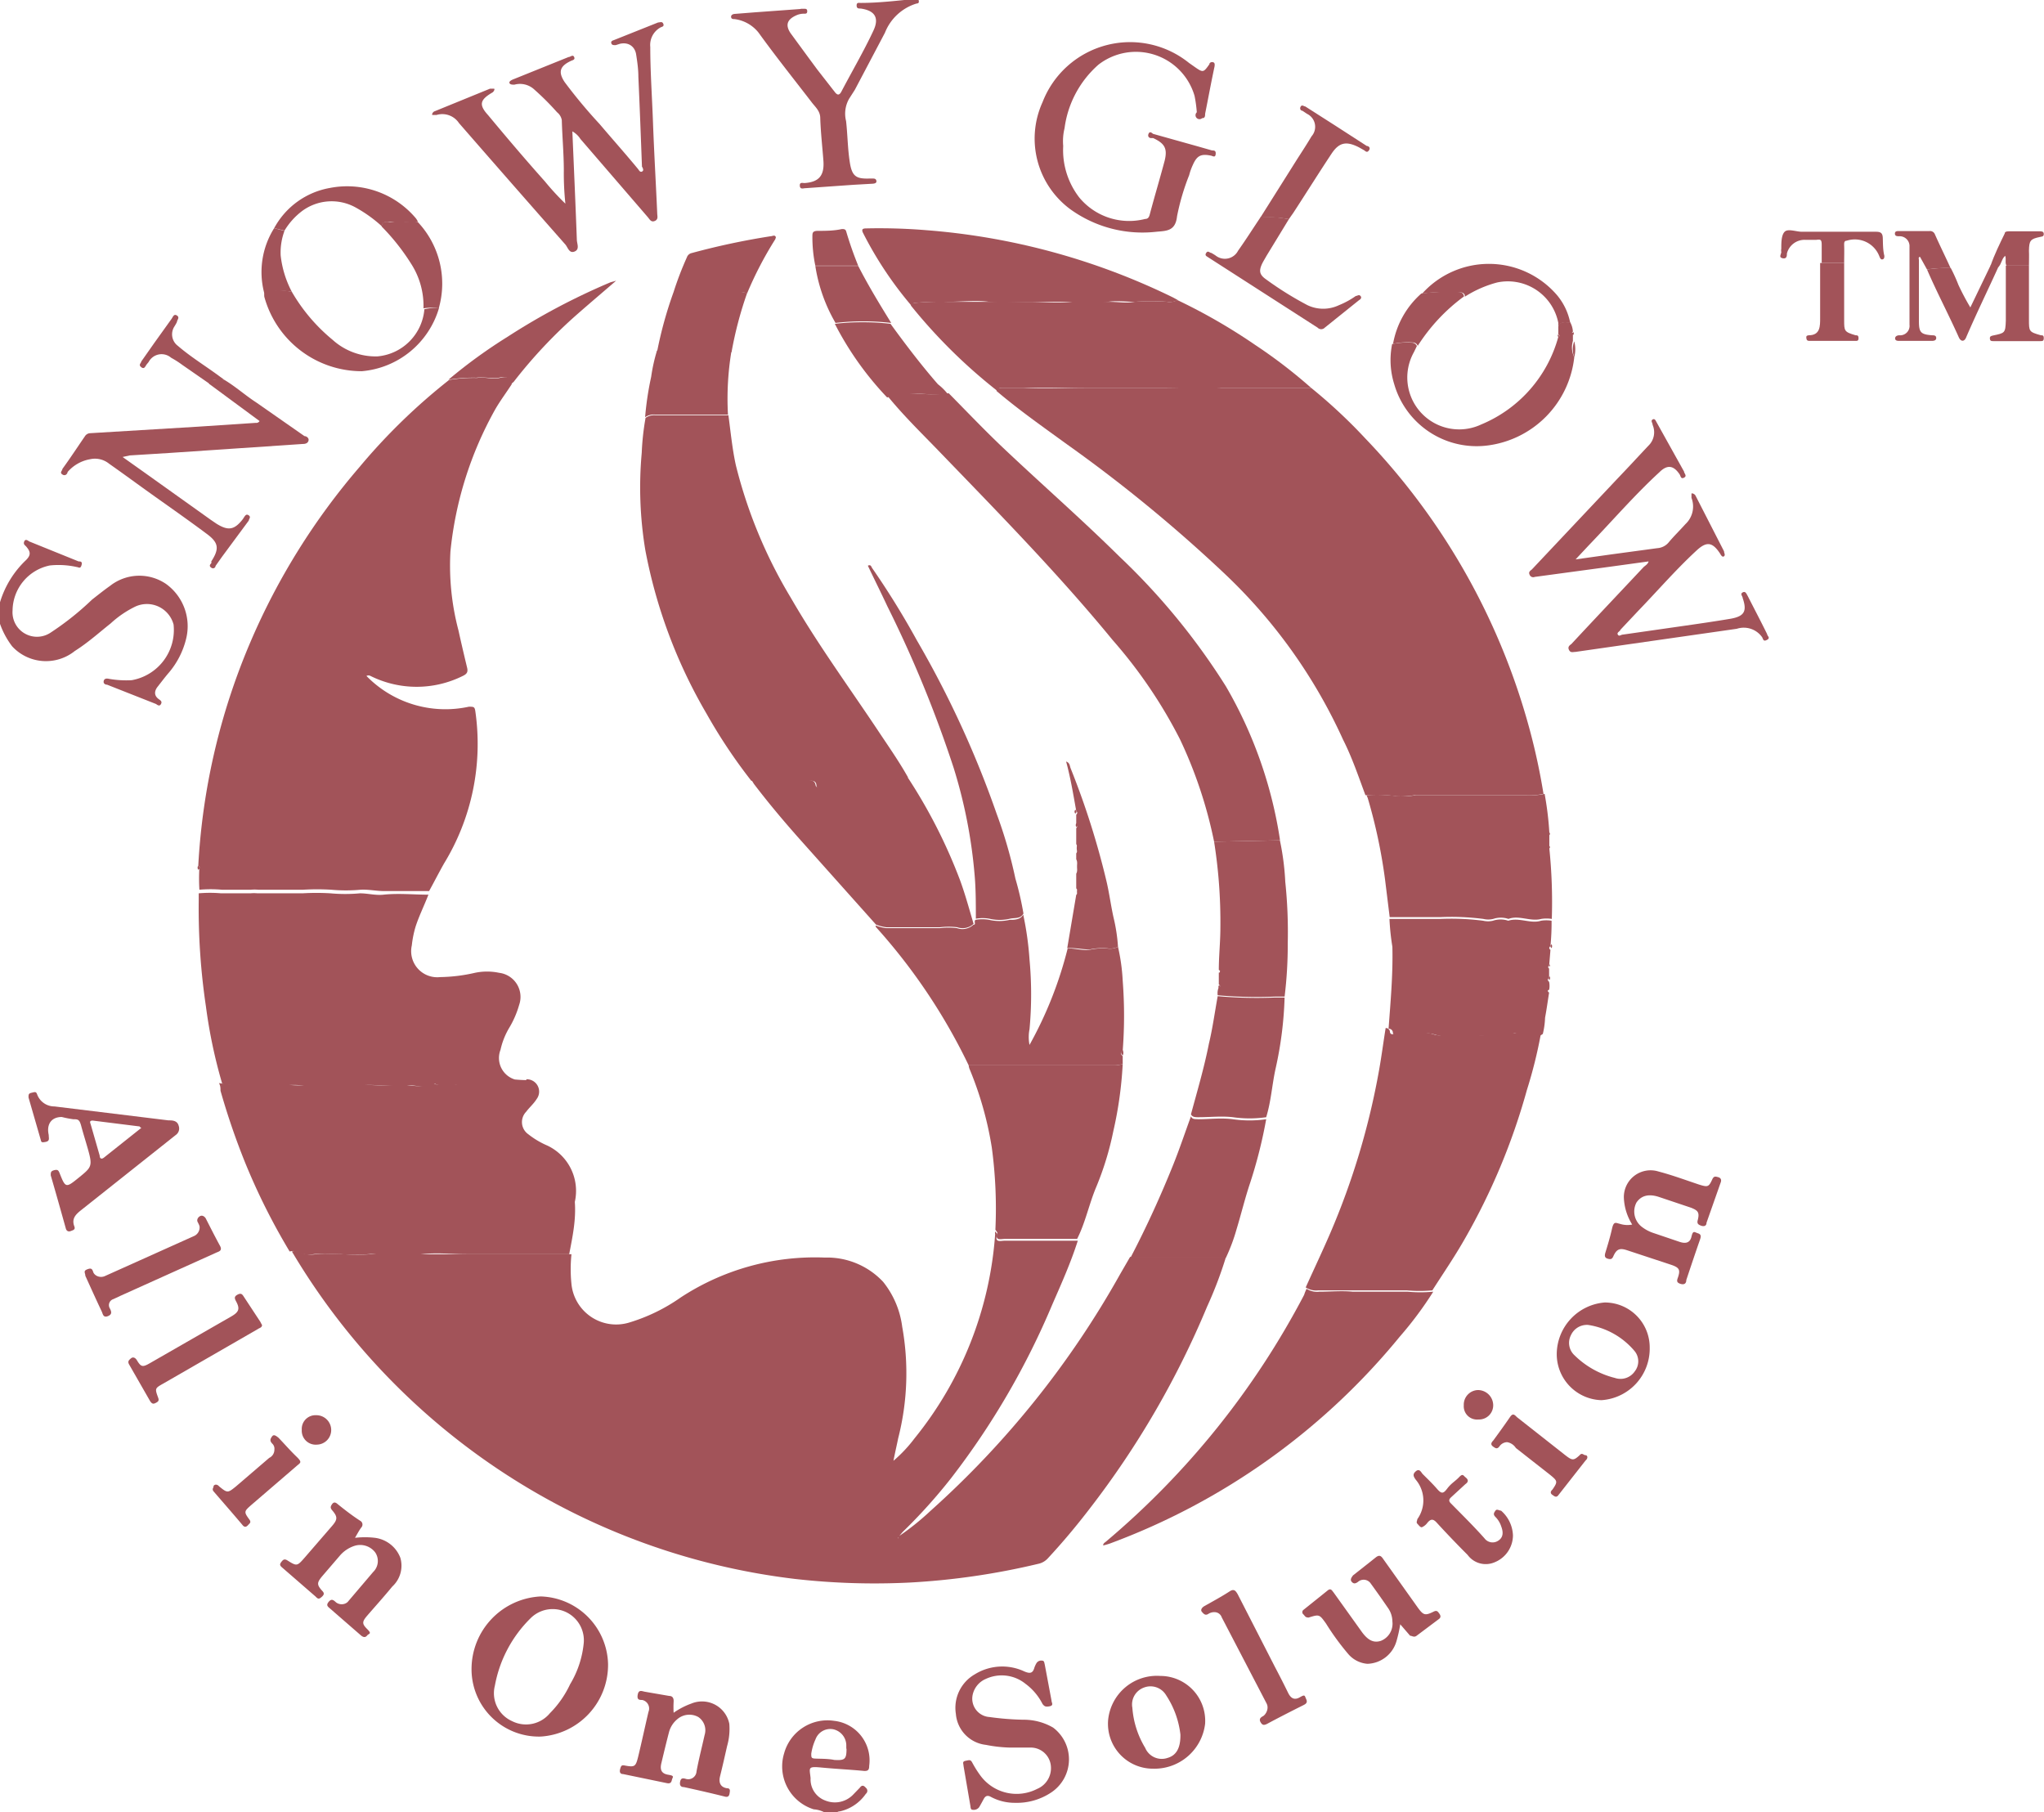 <svg xmlns="http://www.w3.org/2000/svg" viewBox="0 0 91.03 80.69"><defs><style>.cls-1{fill:#a25359;}</style></defs><g id="Layer_2" data-name="Layer 2"><g id="Layer_1-2" data-name="Layer 1"><path class="cls-1" d="M0,26.82a4.29,4.29,0,0,1,1.16-1.88c.23-.23.2-.38,0-.61-.06-.06-.13-.1-.08-.22s.15-.05.22,0L3.5,25c.08,0,.18,0,.13.17s-.12.09-.21.08a3.72,3.72,0,0,0-1.2-.07,2.07,2.07,0,0,0-1.66,2,1.09,1.09,0,0,0,1.68,1A12.75,12.75,0,0,0,4.1,26.7c.27-.21.53-.42.8-.61A2.11,2.11,0,0,1,7.39,26a2.32,2.32,0,0,1,.91,2.4A3.67,3.67,0,0,1,7.48,30c-.16.19-.31.39-.46.58s-.17.4.06.56c.07.05.15.1.09.21s-.14.06-.22,0l-2.18-.86c-.08,0-.18-.05-.15-.17s.15-.11.24-.09a4.43,4.43,0,0,0,1,.06,2.27,2.27,0,0,0,1.87-2.48A1.23,1.23,0,0,0,6.05,27a4.52,4.52,0,0,0-1.12.76c-.53.42-1,.85-1.6,1.23a2.05,2.05,0,0,1-2.79-.21,3.7,3.7,0,0,1-.54-1Z" transform="translate(0 0)"/><path class="cls-1" d="M36.69,80.69a1.21,1.21,0,0,0-.45-.12,2,2,0,0,1-1.32-2.49,2,2,0,0,1,2.23-1.45,1.77,1.77,0,0,1,1.56,2c0,.18-.05.24-.23.23-.63-.06-1.26-.09-1.89-.15s-.54,0-.49.47a1,1,0,0,0,.66,1A1.13,1.13,0,0,0,38,79.91l.29-.3c.08-.11.16-.13.27,0a.17.17,0,0,1,0,.27,1.92,1.92,0,0,1-1.15.78s-.12,0-.15.07Zm1-2.82V77.7a.74.74,0,0,0-.56-.69.7.7,0,0,0-.81.44,2.36,2.36,0,0,0-.19.64c0,.17,0,.21.17.22s.57,0,.85.06C37.63,78.4,37.7,78.34,37.7,77.87Z" transform="translate(0 0)"/><path class="cls-1" d="M40,68.43a11.52,11.52,0,0,0,1.45-1.16,40.94,40.94,0,0,0,8.44-10.54l.44-.76H54.6a17.91,17.91,0,0,1-.84,2.21,39.57,39.57,0,0,1-5.23,9c-.59.77-1.21,1.51-1.87,2.22a.8.8,0,0,1-.43.24,32,32,0,0,1-5.69.83,31.48,31.48,0,0,1-5.14-.16A30.21,30.21,0,0,1,13,55.73l0,0a.57.57,0,0,1,.31,0,1.15,1.15,0,0,0,.75.12c.41-.05.83,0,1.25,0a8.08,8.08,0,0,0,1.2,0c.79-.12,1.58,0,2.37,0s1.3,0,2,0c.94,0,1.88,0,2.82,0h1.75a6.56,6.56,0,0,0,0,1.33A2,2,0,0,0,28,58.9a8,8,0,0,0,2.31-1.12A10.91,10.91,0,0,1,36.73,56a3.42,3.42,0,0,1,2.6,1.08,4,4,0,0,1,.85,2A11.68,11.68,0,0,1,40,64.05c-.06.3-.13.59-.21,1a6.22,6.22,0,0,0,.94-1,16.24,16.24,0,0,0,3.59-9.1.21.21,0,0,1,0-.11s.1.1.09.13c-.13.38.15.28.32.28H48c-.32,1-.73,1.91-1.14,2.85a34.48,34.48,0,0,1-4.5,7.72,24,24,0,0,1-2.13,2.37c-.08.08-.14.17-.22.25a.05.05,0,0,0,0,.07l0,0,0,0,0,0Zm-.22.15h0Z" transform="translate(0 0)"/><path class="cls-1" d="M58.39,17.27a23.54,23.54,0,0,1,2.42,2.26,30,30,0,0,1,7.42,13.36q.31,1.22.51,2.46a2.62,2.62,0,0,1-.74.06h-5a3.5,3.5,0,0,1-.79.05,6.54,6.54,0,0,0-1.4-.05c-.31-.83-.59-1.67-1-2.48a23.51,23.51,0,0,0-5.3-7.41,65.55,65.55,0,0,0-7-5.74c-1.06-.77-2.13-1.52-3.13-2.37,0-.14.12-.13.22-.14.33,0,.66,0,1,0,.92.05,1.85,0,2.78,0s2.14,0,3.21,0,1.88-.05,2.82,0c.69,0,1.39,0,2.08,0S57.77,17.27,58.39,17.27Z" transform="translate(0 0)"/><path class="cls-1" d="M8.83,38.55a29.33,29.33,0,0,1,2.34-10A30,30,0,0,1,16,20.81a26.81,26.81,0,0,1,4-3.89,6.58,6.58,0,0,1,1.25-.09c.34-.06.67.08,1,0s.49-.05.54.28c-.24.37-.51.73-.73,1.11a16.24,16.24,0,0,0-2,6.34,11.31,11.31,0,0,0,.36,3.52c.12.55.25,1.1.38,1.64.05.2,0,.29-.19.38a4.61,4.61,0,0,1-4.11,0,.19.19,0,0,0-.18,0,4.91,4.91,0,0,0,4.56,1.37c.22,0,.26,0,.29.21a10.21,10.21,0,0,1-1.4,6.78c-.23.41-.44.82-.66,1.22-.67,0-1.34,0-2,0-.35,0-.7-.08-1.05-.06a7.21,7.21,0,0,1-1.31,0,10.44,10.44,0,0,0-1.25,0c-.67,0-1.34,0-2,0a1.69,1.69,0,0,0-.32,0l-1.3,0a5.68,5.68,0,0,0-1,0,8.35,8.35,0,0,1,0-1C8.91,38.68,8.91,38.62,8.83,38.55Z" transform="translate(0 0)"/><path class="cls-1" d="M25.35,55.85H23.6c-.94,0-1.88,0-2.82,0-.66,0-1.32-.08-2,0s-1.58-.08-2.37,0a8.08,8.08,0,0,1-1.2,0c-.42,0-.84-.05-1.25,0a1.15,1.15,0,0,1-.75-.12.57.57,0,0,0-.31,0,28.69,28.69,0,0,1-2-4,31.79,31.79,0,0,1-1.08-3.16c0-.11,0-.23-.07-.34a5.2,5.2,0,0,0,1,.07c.6,0,1.19,0,1.78,0,.38,0,.77.07,1.14,0,.72-.05,1.44,0,2.16,0s1.35.08,2,0c.46,0,.94.19,1.39-.08.32.17.67,0,1,.06a4,4,0,0,0,1,0,13.8,13.8,0,0,1,1.93,0c.17,0,.3,0,.29-.22a.55.55,0,0,1,.46.88c-.13.21-.32.37-.47.57a.66.66,0,0,0,.1,1,3.73,3.73,0,0,0,.84.5,2.23,2.23,0,0,1,1.23,2.51C25.66,54.35,25.49,55.1,25.35,55.85Z" transform="translate(0 0)"/><path class="cls-1" d="M23.59,48.1c0,.21-.12.23-.29.22a13.8,13.8,0,0,0-1.93,0,4,4,0,0,1-1,0c-.33-.07-.68.11-1-.06-.45.27-.93,0-1.39.08-.66.06-1.34-.08-2,0s-1.44,0-2.16,0c-.37,0-.76-.06-1.14,0-.59,0-1.18,0-1.78,0a5.2,5.2,0,0,1-1-.07,22.64,22.64,0,0,1-.73-3.46,29.62,29.62,0,0,1-.32-4.7c0-.11,0-.22,0-.33a5.68,5.68,0,0,1,1,0l1.3,0a1.69,1.69,0,0,1,.32,0c.67,0,1.34,0,2,0a10.44,10.44,0,0,1,1.25,0,7.21,7.21,0,0,0,1.31,0c.35,0,.7.1,1.05.06.67-.07,1.34,0,2,0-.19.49-.44,1-.58,1.45a4.64,4.64,0,0,0-.16.81,1.16,1.16,0,0,0,1.26,1.41,7.3,7.3,0,0,0,1.55-.19,2.62,2.62,0,0,1,1.08,0,1.08,1.08,0,0,1,.89,1.43,4.22,4.22,0,0,1-.43,1,3.31,3.31,0,0,0-.4,1,1,1,0,0,0,.64,1.32A7.29,7.29,0,0,0,23.59,48.1Z" transform="translate(0 0)"/><path class="cls-1" d="M33.46,34.77a23.82,23.82,0,0,1-2-3,22.75,22.75,0,0,1-2.72-7.27,17.06,17.06,0,0,1-.16-4.34,11.48,11.48,0,0,1,.17-1.55.67.67,0,0,1,.44-.12h3.25c.1.74.17,1.49.33,2.22a21.41,21.41,0,0,0,2.45,5.91c1.2,2.08,2.61,4,3.94,6,.44.66.9,1.32,1.28,2-.13,0-.13.18-.29.15a9.49,9.49,0,0,0-1.41,0,4,4,0,0,1-.78.06,5,5,0,0,0-1.16-.06c-.12,0-.2,0-.21.18s0,.15-.09.16a.13.13,0,0,1-.14-.12c0-.24-.21-.24-.38-.21a3.17,3.17,0,0,1-.87,0c-.22,0-.4.13-.61.06A2.7,2.7,0,0,0,33.46,34.77Z" transform="translate(0 0)"/><path class="cls-1" d="M68.63,46A20.52,20.52,0,0,1,68,48.54a28.71,28.71,0,0,1-2.79,6.67c-.44.77-.94,1.5-1.42,2.25a6.22,6.22,0,0,1-1.14,0l-2.44,0c-.5,0-1,0-1.5,0a.85.85,0,0,1-.56-.13c.36-.8.74-1.6,1.09-2.41a33,33,0,0,0,2.18-7.28c.11-.62.19-1.24.29-1.86a.18.18,0,0,1,.19.15c0,.08.05.14.14.12.25,0,.51,0,.77,0a1.74,1.74,0,0,1,1,0,1.4,1.4,0,0,0,.58.06,13.46,13.46,0,0,1,1.68,0,2.18,2.18,0,0,0,.95-.1.73.73,0,0,1,.44,0C67.88,46,68.26,46.24,68.63,46Z" transform="translate(0 0)"/><path class="cls-1" d="M54.07,37.48a19.87,19.87,0,0,0-1.52-4.56,21.39,21.39,0,0,0-3-4.42c-2.46-3-5.18-5.76-7.87-8.55-.73-.75-1.48-1.49-2.14-2.3a2.19,2.19,0,0,1,.71-.14c.66,0,1.31.11,2,0,.79.8,1.57,1.62,2.38,2.39,1.73,1.64,3.52,3.2,5.21,4.87a29.79,29.79,0,0,1,4.76,5.8A19.33,19.33,0,0,1,57,37.37s0,0,0,.05Z" transform="translate(0 0)"/><path class="cls-1" d="M58.39,17.27c-.62,0-1.24,0-1.86,0s-1.39,0-2.08,0c-.94,0-1.88,0-2.82,0s-2.14,0-3.21,0-1.86,0-2.78,0c-.32,0-.65,0-1,0-.1,0-.2,0-.22.14a23.86,23.86,0,0,1-3.85-3.8c0-.06.07-.12.15-.12a11.94,11.94,0,0,1,1.46-.05c.62,0,1.23,0,1.85,0s1.2,0,1.8,0,1.26.07,1.89,0,1.07,0,1.61,0,.8.07,1.19,0a10.31,10.31,0,0,1,1.47,0,.67.67,0,0,0,.44-.08,25.52,25.52,0,0,1,3.47,2A22.72,22.72,0,0,1,58.39,17.27Z" transform="translate(0 0)"/><path class="cls-1" d="M49.79,42.16A8.66,8.66,0,0,1,50,43.67,20.32,20.32,0,0,1,50,46.79c-.12.07-.1.15,0,.24l0,.35a1.24,1.24,0,0,1-.43.06H43.14A26,26,0,0,0,39,41.27s0,0,0-.06a1.83,1.83,0,0,0,.46.12c.8,0,1.6,0,2.4,0a3.23,3.23,0,0,1,.76,0,.72.72,0,0,0,.73-.15c.14,0,0-.16.1-.22a1.72,1.72,0,0,1,.6,0,2,2,0,0,0,.92,0c.21,0,.47,0,.6-.23a14.09,14.09,0,0,1,.28,2,16.9,16.9,0,0,1,0,3.1,1.77,1.77,0,0,0,0,.7,17.51,17.51,0,0,0,1.7-4.3c.34,0,.66.11,1,.06a2.65,2.65,0,0,1,.79-.05A.76.76,0,0,0,49.79,42.16Z" transform="translate(0 0)"/><path class="cls-1" d="M58.19,57.39a.85.85,0,0,0,.56.13c.5,0,1-.05,1.5,0l2.44,0a6.22,6.22,0,0,0,1.14,0,16.17,16.17,0,0,1-1.49,2,30.23,30.23,0,0,1-12.9,9.21,2.8,2.8,0,0,1-.31.09h0c0-.09.06-.12.11-.16a36.45,36.45,0,0,0,8.84-11A1.63,1.63,0,0,1,58.19,57.39Z" transform="translate(0 0)"/><path class="cls-1" d="M60.86,35.41a6.54,6.54,0,0,1,1.4.05,3.5,3.5,0,0,0,.79-.05h5a2.62,2.62,0,0,0,.74-.06A14.21,14.21,0,0,1,69,37.07s0,.09,0,.12l0,.48s0,.08,0,.11a23.49,23.49,0,0,1,.11,3.14,1.51,1.51,0,0,0-.47,0c-.48.13-1-.18-1.46,0,0,0,0,0,0,0a1.06,1.06,0,0,0-.68,0,.94.94,0,0,1-.44,0,11.18,11.18,0,0,0-1.92-.08c-.75,0-1.5,0-2.25,0l-.21-1.7a23.68,23.68,0,0,0-.77-3.61A1.18,1.18,0,0,1,60.86,35.41Z" transform="translate(0 0)"/><path class="cls-1" d="M43.14,47.44h6.43a1.24,1.24,0,0,0,.43-.06,17.37,17.37,0,0,1-.42,3,13.41,13.41,0,0,1-.76,2.48c-.32.76-.48,1.58-.85,2.31H44.74c-.17,0-.45.1-.32-.28,0,0-.06-.09-.09-.13a20.32,20.32,0,0,0-.16-3.66,15.36,15.36,0,0,0-1-3.52A.85.85,0,0,1,43.14,47.44Z" transform="translate(0 0)"/><path class="cls-1" d="M43.36,41.14a.72.72,0,0,1-.73.15,3.23,3.23,0,0,0-.76,0c-.8,0-1.6,0-2.4,0a1.83,1.83,0,0,1-.46-.12l-3.34-3.74c-.73-.82-1.44-1.66-2.1-2.53,0,0-.07-.12-.11-.17a2.7,2.7,0,0,1,1,.07c.21.07.39-.08.61-.06a3.17,3.17,0,0,0,.87,0c.17,0,.34,0,.38.21a.13.13,0,0,0,.14.12c.09,0,.08-.09.09-.16s.09-.18.21-.18a5,5,0,0,1,1.16.06,4,4,0,0,0,.78-.06,9.49,9.49,0,0,1,1.41,0c.16,0,.16-.17.29-.15a23.47,23.47,0,0,1,2.35,4.6C43,39.86,43.17,40.51,43.36,41.14Z" transform="translate(0 0)"/><path class="cls-1" d="M61.88,40.92c.75,0,1.5,0,2.25,0a11.18,11.18,0,0,1,1.92.08.94.94,0,0,0,.44,0,1.06,1.06,0,0,1,.68,0s0,0,0,0c.49-.16,1,.15,1.46,0a1.51,1.51,0,0,1,.47,0,10.68,10.68,0,0,1-.05,1.13c-.07.06-.07.11,0,.17l-.06.72c-.05,0-.06.07,0,.11l0,.42c-.07.05-.08.1,0,.17a.88.88,0,0,1,0,.36c-.06,0-.09.06,0,.12-.06.37-.11.75-.18,1.12a3.47,3.47,0,0,1-.1.72c-.37.28-.75.06-1.12,0a.73.73,0,0,0-.44,0,2.18,2.18,0,0,1-.95.1,13.46,13.46,0,0,0-1.68,0,1.4,1.4,0,0,1-.58-.06,1.74,1.74,0,0,0-1,0c-.26.07-.52,0-.77,0-.09,0-.13,0-.14-.12a.18.18,0,0,0-.19-.15c.09-1.22.2-2.43.17-3.65A10.71,10.71,0,0,1,61.88,40.92Z" transform="translate(0 0)"/><path class="cls-1" d="M52.45,13.36a.67.67,0,0,1-.44.08,10.31,10.31,0,0,0-1.47,0c-.39,0-.8-.06-1.19,0s-1.07,0-1.61,0-1.26,0-1.89,0-1.21.08-1.8,0-1.23,0-1.85,0a11.94,11.94,0,0,0-1.46.05c-.08,0-.12.06-.15.12a16.47,16.47,0,0,1-2.14-3.21c-.12-.22,0-.23.17-.23a25.58,25.58,0,0,1,2.63.08,30.28,30.28,0,0,1,11,3Z" transform="translate(0 0)"/><path class="cls-1" d="M73.42,25l-1.67.23-3.4.46a.17.17,0,0,1-.22-.08c-.07-.13,0-.18.09-.25l3.77-4c.48-.5.94-1,1.42-1.51a.83.83,0,0,0,.19-.93c0-.09-.1-.18,0-.24s.14.06.18.13L75,21c0,.08.15.19,0,.27s-.15-.08-.2-.15c-.27-.4-.55-.44-.9-.09-1.09,1-2.1,2.17-3.15,3.26l-.58.62,1.57-.22,2.07-.28a.72.72,0,0,0,.49-.24c.24-.29.51-.55.76-.83a1.07,1.07,0,0,0,.27-1.17c0-.07,0-.13,0-.18s.14,0,.18.08l1.27,2.48c0,.08.07.16,0,.22s-.14-.05-.17-.11c-.34-.52-.6-.57-1.06-.14-.92.85-1.73,1.79-2.59,2.68l-.8.85c0,.06-.17.11-.11.21s.14,0,.22,0l2.51-.36c.77-.11,1.54-.22,2.31-.35.6-.11.72-.34.52-.92,0-.08-.13-.18,0-.25s.17.07.22.15c.29.57.59,1.14.87,1.71,0,.08.16.16,0,.25s-.17,0-.22-.11A1,1,0,0,0,77.35,28l-4.68.67-2.51.36c-.11,0-.21.05-.28-.08s0-.2.1-.27c1.07-1.15,2.15-2.29,3.22-3.43C73.28,25.18,73.39,25.12,73.42,25Z" transform="translate(0 0)"/><path class="cls-1" d="M25.49,5.85c.07,1.63.14,3.22.2,4.82,0,.18.14.43-.1.53s-.3-.18-.41-.31q-2.38-2.7-4.74-5.41a.89.89,0,0,0-1-.36c-.06,0-.14,0-.18,0s0-.14.11-.17l2.45-1c.07,0,.13,0,.18,0s0,.14-.09.18c-.54.32-.59.54-.17,1,.83,1,1.68,2,2.52,2.94a11.59,11.59,0,0,0,.92,1,12.75,12.75,0,0,1-.07-1.47c0-.75-.07-1.5-.09-2.25A.57.57,0,0,0,24.81,5a11.82,11.82,0,0,0-1-1,.94.94,0,0,0-.9-.23c-.09,0-.19,0-.22-.07s.08-.13.15-.16l2.48-1c.09,0,.19-.13.25,0s-.09.14-.16.18c-.48.23-.56.49-.26.94a22.79,22.79,0,0,0,1.55,1.86c.56.66,1.14,1.31,1.71,2,.05.06.09.16.18.12s.05-.14,0-.22c-.05-1.34-.1-2.68-.16-4,0-.34-.05-.68-.1-1s-.31-.56-.72-.47l-.19.06c-.1,0-.16,0-.19-.07s0-.12.1-.15L29.31,1c.09,0,.18-.06.23.06s-.06.13-.12.16a.89.89,0,0,0-.46.87c0,1.11.08,2.22.12,3.34.05,1.36.13,2.72.19,4.08,0,.11.06.26-.11.33s-.23-.08-.31-.17l-3-3.48A1,1,0,0,0,25.49,5.85Z" transform="translate(0 0)"/><path class="cls-1" d="M54.6,56H50.35c.71-1.36,1.34-2.74,1.91-4.16.28-.7.52-1.42.78-2.13.06.15.2.12.33.13.51,0,1-.07,1.54,0a5.25,5.25,0,0,0,1.48,0,21.16,21.16,0,0,1-.71,2.82c-.23.68-.4,1.39-.61,2.08A8.09,8.09,0,0,1,54.6,56Z" transform="translate(0 0)"/><path class="cls-1" d="M54.07,37.48,57,37.42a11.57,11.57,0,0,1,.24,1.85A21.32,21.32,0,0,1,57.35,42a18.89,18.89,0,0,1-.14,2.38h-.44a19.55,19.55,0,0,1-2.54-.06.65.65,0,0,1,.05-.36c.07,0,.08-.07,0-.12l0-.53c.08,0,.09-.07,0-.12,0-.63.07-1.25.07-1.88A22.83,22.83,0,0,0,54.07,37.48Z" transform="translate(0 0)"/><path class="cls-1" d="M47.35,6.5a3.45,3.45,0,0,0,.72,2.3A2.88,2.88,0,0,0,51,9.75c.14,0,.18-.1.21-.22.21-.79.45-1.59.66-2.38.13-.54,0-.76-.51-1l-.09,0c-.09,0-.17-.07-.12-.19s.13-.06.2,0l2,.56.63.18c.09,0,.18,0,.16.17s-.14.07-.21.06c-.44-.09-.62,0-.8.4a2.64,2.64,0,0,0-.17.47,10.31,10.31,0,0,0-.54,1.83c-.07.66-.46.65-.92.69a5.49,5.49,0,0,1-3.83-1,3.91,3.91,0,0,1-1.24-4.77,4.18,4.18,0,0,1,6.52-1.75l.27.19c.36.25.38.24.64-.13,0-.06.07-.11.16-.09s.08.11.07.19c-.15.7-.28,1.41-.42,2.11,0,.08,0,.2-.13.19A.17.17,0,0,1,53.3,5a5.83,5.83,0,0,0-.1-.73,2.72,2.72,0,0,0-4.28-1.39,4.55,4.55,0,0,0-1.51,2.83A2.42,2.42,0,0,0,47.35,6.5Z" transform="translate(0 0)"/><path class="cls-1" d="M10,16.92c.5.3.93.69,1.41,1l2.15,1.5c.08,0,.21.08.18.2s-.14.15-.26.15l-5.93.4-1.77.11-.32.07.93.66,3,2.14.25.17c.53.33.8.28,1.18-.21l.05-.08c.05-.07.1-.16.21-.08s0,.16,0,.23L9.89,24.79l-.29.41c0,.07-.09.15-.19.08s-.07-.13,0-.2a.22.22,0,0,0,0-.08c.37-.57.33-.84-.22-1.24-.75-.56-1.52-1.1-2.28-1.64s-1.38-1-2.05-1.47a1,1,0,0,0-.85-.2,1.7,1.7,0,0,0-1,.57c0,.06-.09.2-.23.11s0-.17,0-.25c.35-.48.69-1,1-1.45a.29.29,0,0,1,.24-.14L8.82,19l2.57-.17a.17.17,0,0,0,.17-.08L9.31,17.09c0-.12,0-.24.17-.19A1.83,1.83,0,0,0,10,16.92Z" transform="translate(0 0)"/><path class="cls-1" d="M45.58,40.68c-.13.25-.39.18-.6.23a2,2,0,0,1-.92,0,1.72,1.72,0,0,0-.6,0c0-.68,0-1.36-.06-2a22.29,22.29,0,0,0-.93-4.72A53.23,53.23,0,0,0,39.52,27c-.28-.6-.58-1.2-.87-1.81.11-.05.14,0,.18.09a36.36,36.36,0,0,1,2,3.23,44.4,44.4,0,0,1,3.56,7.74,20.46,20.46,0,0,1,.83,2.87A13.67,13.67,0,0,1,45.58,40.68Z" transform="translate(0 0)"/><path class="cls-1" d="M54.23,44.36a19.55,19.55,0,0,0,2.54.06h.44a16.66,16.66,0,0,1-.4,3.16c-.16.72-.2,1.46-.42,2.17a5.25,5.25,0,0,1-1.48,0c-.52-.06-1,0-1.54,0-.13,0-.27,0-.33-.13.27-1,.59-2.08.8-3.15C54,45.81,54.1,45.08,54.23,44.36Z" transform="translate(0 0)"/><path class="cls-1" d="M21,74.33a3.24,3.24,0,0,1,3.08-3.24,3.09,3.09,0,0,1,3,3,3.2,3.2,0,0,1-3,3.24A3,3,0,0,1,21,74.33ZM26,73.13a1.39,1.39,0,0,0-2.37-1.07,5.63,5.63,0,0,0-1.59,3,1.36,1.36,0,0,0,.76,1.58,1.38,1.38,0,0,0,1.69-.35A4.58,4.58,0,0,0,25.39,75,4.35,4.35,0,0,0,26,73.13Z" transform="translate(0 0)"/><path class="cls-1" d="M35.66.39h.15c.07,0,.14,0,.14.11s-.06.11-.14.11a.8.8,0,0,0-.34.07c-.41.18-.51.43-.26.8C35.59,2,36,2.56,36.4,3.1l.78,1c.11.14.19.15.28,0,.47-.9,1-1.8,1.43-2.72.28-.58.08-.91-.56-1-.1,0-.18,0-.18-.14s.1-.11.18-.11c.81,0,1.63-.1,2.44-.18.09,0,.14,0,.15.1s-.05.1-.11.11a2.2,2.2,0,0,0-1.4,1.3L38.07,4l-.25.39a1.34,1.34,0,0,0-.14,1c.07.62.07,1.24.17,1.86s.3.72.88.7h.12c.08,0,.16,0,.18.1s-.07.12-.15.13L38,8.23l-2.13.15c-.09,0-.24.07-.25-.11s.14-.11.23-.12c.63-.05.87-.34.82-1s-.12-1.26-.14-1.89c0-.33-.24-.51-.4-.73-.77-1-1.57-2-2.35-3.08A1.63,1.63,0,0,0,32.71.85c-.06,0-.14,0-.15-.09s.07-.13.15-.14L33.6.55,35.66.4Z" transform="translate(0 0)"/><path class="cls-1" d="M45.2,80.28A2.24,2.24,0,0,1,44.1,80c-.15-.07-.23,0-.29.11s-.13.24-.2.36a.3.3,0,0,1-.29.12c-.11,0-.09-.13-.11-.21l-.3-1.75c0-.09-.07-.19.09-.22s.22-.07.3.08a4.67,4.67,0,0,0,.38.6,2,2,0,0,0,2.51.57,1,1,0,0,0,.6-1.1.9.9,0,0,0-.91-.74l-.92,0a6.26,6.26,0,0,1-1.05-.12,1.51,1.51,0,0,1-1.34-1.38,1.72,1.72,0,0,1,.84-1.76,2.32,2.32,0,0,1,2.21-.13c.26.11.38.08.45-.18a1.11,1.11,0,0,1,.09-.19.25.25,0,0,1,.26-.11c.09,0,.09.11.11.18l.3,1.6c0,.09.11.21-.08.25s-.24,0-.32-.1a2.54,2.54,0,0,0-.76-.9,1.68,1.68,0,0,0-1.76-.22,1,1,0,0,0-.59.7.82.82,0,0,0,.75,1,12.47,12.47,0,0,0,1.5.12,2.6,2.6,0,0,1,1.33.35,1.77,1.77,0,0,1-.07,2.88A2.76,2.76,0,0,1,45.2,80.28Z" transform="translate(0 0)"/><path class="cls-1" d="M2.75,49.74c-.45,0-.69.31-.58.8,0,.15.06.27-.14.31s-.19,0-.22-.11l-.54-1.87c0-.13,0-.18.14-.21s.2-.07.25.09a.82.82,0,0,0,.77.52l5.07.62c.17,0,.4,0,.46.25a.35.35,0,0,1-.13.4L3.61,53.89c-.24.19-.43.38-.3.72.06.15-.06.17-.16.21s-.19,0-.22-.12c-.22-.79-.44-1.57-.67-2.36,0-.13,0-.19.15-.23s.19,0,.24.12c.27.68.28.68.86.21s.62-.51.4-1.29c-.1-.35-.21-.7-.29-1s-.14-.31-.36-.31A4.63,4.63,0,0,1,2.75,49.74Zm3.55.48c-.06,0-.07-.06-.09-.06L4.13,49.9c-.17,0-.11.1-.09.17l.4,1.39c0,.13.08.18.2.08Z" transform="translate(0 0)"/><path class="cls-1" d="M70.11,15.91a4.45,4.45,0,0,1-3.88,3.93,3.82,3.82,0,0,1-4.14-2.74A3.58,3.58,0,0,1,62,15.32a3.19,3.19,0,0,1,.87-.06.24.24,0,0,1,.23.15l-.13.27a2.31,2.31,0,0,0,3,3.22A5.9,5.9,0,0,0,69.4,15c.06,0,.07-.07,0-.11v-.36c.11-.26.34-.16.53-.18a1,1,0,0,1,.12.42c-.08.05,0,.09,0,.12l0,.29A1,1,0,0,0,70.11,15.91Z" transform="translate(0 0)"/><path class="cls-1" d="M72.69,54.53a2.44,2.44,0,0,1-.37-1.17,1.19,1.19,0,0,1,1.55-1.19c.61.16,1.2.38,1.8.58.39.12.43.11.59-.24.07-.15.15-.12.26-.09s.16.11.11.24L76,54.45c0,.13-.1.18-.24.13s-.19-.1-.15-.25c.09-.35,0-.43-.3-.55l-1.43-.48c-.46-.15-.79-.06-1,.25a.86.86,0,0,0,.25,1.09,1.72,1.72,0,0,0,.46.25l1.21.41c.24.08.46.07.53-.23s.13-.2.29-.15.13.16.09.28c-.21.6-.41,1.2-.61,1.8,0,.13-.07.23-.26.17s-.16-.15-.11-.29c.11-.33.06-.43-.28-.55l-2-.66c-.31-.1-.45-.05-.59.25-.06.15-.12.17-.26.13s-.14-.13-.11-.25c.11-.36.22-.72.3-1.08s.17-.26.36-.22A1.09,1.09,0,0,0,72.69,54.53Z" transform="translate(0 0)"/><path class="cls-1" d="M15.81,68.48a3.81,3.81,0,0,1,.89,0,1.4,1.4,0,0,1,1.13.89,1.26,1.26,0,0,1-.36,1.28c-.36.44-.74.86-1.12,1.3-.23.27-.23.36,0,.59s.08.19,0,.29-.17.08-.27,0l-1.38-1.2c-.09-.08-.19-.14-.07-.29s.2-.11.32,0,.36.15.53,0L16.62,70a.68.68,0,0,0,.09-.87.84.84,0,0,0-.93-.29,1.45,1.45,0,0,0-.65.44l-.79.92c-.23.28-.23.37,0,.63.09.09.12.16,0,.27s-.17.12-.28,0l-1.52-1.32c-.1-.09-.07-.15,0-.24s.13-.13.25-.06c.43.27.44.27.78-.12l1.22-1.41c.25-.29.25-.41,0-.7-.09-.11-.07-.17,0-.27s.15-.09.25,0c.31.25.63.5,1,.74a.19.19,0,0,1,.05.3C16,68.14,15.92,68.29,15.81,68.48Z" transform="translate(0 0)"/><path class="cls-1" d="M30,76.27a3.32,3.32,0,0,1,.79-.41,1.24,1.24,0,0,1,1.69.9,2.79,2.79,0,0,1-.1,1c-.1.44-.2.89-.31,1.33-.07.27,0,.49.3.54.17,0,.14.12.12.24s-.08.17-.22.13c-.6-.15-1.21-.29-1.81-.42-.15,0-.2-.09-.17-.24s.1-.17.24-.13a.37.37,0,0,0,.49-.33c.1-.54.24-1.08.36-1.62a.71.71,0,0,0-.28-.8.82.82,0,0,0-.94.1,1.12,1.12,0,0,0-.37.59c-.12.46-.23.92-.34,1.38-.06.27,0,.45.31.5s.19.1.16.24-.11.16-.24.13L27.75,79c-.13,0-.17-.09-.13-.23s.06-.18.21-.15c.44.08.48.05.59-.39.16-.66.3-1.32.46-2a.39.39,0,0,0-.28-.53c-.12,0-.24,0-.2-.23s.17-.17.3-.14l1.1.19c.16,0,.21.11.2.26A4.49,4.49,0,0,0,30,76.27Z" transform="translate(0 0)"/><path class="cls-1" d="M62.36,72.33a6,6,0,0,1-.17.76,1.39,1.39,0,0,1-1.29,1,1.25,1.25,0,0,1-.85-.43,11.32,11.32,0,0,1-1-1.37c-.29-.4-.29-.41-.77-.26-.14,0-.16-.06-.22-.13a.13.13,0,0,1,0-.22l1.06-.85c.15-.13.2,0,.27.08l1.26,1.76c.27.37.52.5.84.4a.82.82,0,0,0,.52-.87,1.06,1.06,0,0,0-.17-.56c-.26-.38-.52-.75-.79-1.12a.38.38,0,0,0-.57-.08c-.11.08-.19.1-.28,0s0-.21.06-.29c.33-.26.65-.51,1-.79.16-.13.24-.09.34.06l1.53,2.15c.26.36.33.39.73.19.13-.06.17,0,.23.08s.1.17,0,.25l-1,.75c-.12.09-.2,0-.29,0Z" transform="translate(0 0)"/><path class="cls-1" d="M32.42,18.46H29.17a.67.67,0,0,0-.44.12,13.72,13.72,0,0,1,.27-1.8,7.62,7.62,0,0,1,.26-1.17,3.39,3.39,0,0,0,.78,0c.36,0,.73,0,1.08,0a11.87,11.87,0,0,1,1.46,0A12.91,12.91,0,0,0,32.42,18.46Z" transform="translate(0 0)"/><path class="cls-1" d="M69.33,60.3A2.32,2.32,0,0,1,71.47,58a2,2,0,0,1,2,2,2.3,2.3,0,0,1-2.15,2.35A2.05,2.05,0,0,1,69.33,60.3ZM70.73,59a.78.78,0,0,0-.77.46.75.75,0,0,0,.17.9,3.91,3.91,0,0,0,1.79,1,.77.77,0,0,0,.89-.3.72.72,0,0,0,0-.88A3.36,3.36,0,0,0,70.73,59Z" transform="translate(0 0)"/><path class="cls-1" d="M51.67,74.63a2,2,0,0,1,2,2.13,2.27,2.27,0,0,1-2.32,2,2,2,0,0,1-2-2.16A2.18,2.18,0,0,1,51.67,74.63Zm.9,2.61a4,4,0,0,0-.63-1.74.81.81,0,0,0-1-.35.8.8,0,0,0-.51.9A4,4,0,0,0,51,77.83a.8.8,0,0,0,1,.45C52.38,78.17,52.58,77.85,52.57,77.24Z" transform="translate(0 0)"/><path class="cls-1" d="M19.55,13.72a3.93,3.93,0,0,1-3.44,2.81,4.5,4.5,0,0,1-4.34-3.32,1.2,1.2,0,0,1,0-.2A2.44,2.44,0,0,1,13,13a7.88,7.88,0,0,0,1.81,2.13,2.86,2.86,0,0,0,2,.74,2.3,2.3,0,0,0,2.09-2.1A2.21,2.21,0,0,1,19.55,13.72Z" transform="translate(0 0)"/><path class="cls-1" d="M42.22,17.56c-.66.06-1.31-.09-2,0a2.19,2.19,0,0,0-.71.14,14.05,14.05,0,0,1-2.33-3.28,10.83,10.83,0,0,1,2.48,0c.67.92,1.36,1.83,2.11,2.69A2.43,2.43,0,0,1,42.22,17.56Z" transform="translate(0 0)"/><path class="cls-1" d="M32.58,15.68a11.87,11.87,0,0,0-1.46,0c-.35,0-.72,0-1.08,0a3.39,3.39,0,0,1-.78,0A17.94,17.94,0,0,1,30,13h2.9a.8.8,0,0,1,.37.06A16.72,16.72,0,0,0,32.58,15.68Z" transform="translate(0 0)"/><path class="cls-1" d="M49.79,42.16a.76.76,0,0,1-.47.07,2.65,2.65,0,0,0-.79.05c-.33,0-.65-.08-1-.06l.4-2.37a.2.2,0,0,0,0-.29l0-.65a.78.78,0,0,0,0-.65V38a.35.35,0,0,0,0-.41l0-.71c.06-.07.06-.12,0-.17l0-.43c.06-.06.06-.11,0-.17-.13-.73-.25-1.46-.45-2.2.17.06.16.2.2.3a35.67,35.67,0,0,1,1.59,5c.13.54.2,1.1.32,1.64A7.56,7.56,0,0,1,49.79,42.16Z" transform="translate(0 0)"/><path class="cls-1" d="M22.76,17.1c-.05-.33-.3-.34-.54-.28s-.67-.05-1,0a6.58,6.58,0,0,0-1.25.09A22.67,22.67,0,0,1,22.6,15a29.62,29.62,0,0,1,4.59-2.43l.25-.07h0c-.58.5-1.17,1-1.74,1.5a21.64,21.64,0,0,0-2.82,3A1.36,1.36,0,0,1,22.76,17.1Z" transform="translate(0 0)"/><path class="cls-1" d="M11.67,59c0,.12-.11.13-.18.18L7.62,61.41l-.33.19c-.39.22-.4.22-.25.63.06.15,0,.19-.12.25s-.17,0-.23-.08l-.94-1.64c-.08-.14,0-.2.08-.27s.18-.05.26.07c.19.32.26.33.59.14l3.64-2.09c.32-.19.37-.33.2-.65-.07-.13-.11-.22.06-.31s.22,0,.29.11l.73,1.11A.83.83,0,0,0,11.67,59Z" transform="translate(0 0)"/><path class="cls-1" d="M8.89,54.64c0-.06-.05-.15-.09-.23s0-.19.1-.25.2,0,.26.09c.21.41.42.83.64,1.23.12.23-.07.25-.19.31L5.37,57.7l-.32.15a.28.28,0,0,0-.16.41c.07.14.12.27-.09.35s-.22-.11-.27-.21c-.25-.53-.49-1.06-.73-1.59,0-.12-.1-.21.07-.28s.23-.05.28.11.3.29.53.18l3.94-1.77A.42.42,0,0,0,8.89,54.64Z" transform="translate(0 0)"/><path class="cls-1" d="M33.27,13.07A.8.8,0,0,0,32.9,13H30a14.36,14.36,0,0,1,.59-1.54.29.29,0,0,1,.21-.19,32.39,32.39,0,0,1,3.52-.75c.07,0,.16-.06.21,0s0,.09,0,.13A16.18,16.18,0,0,0,33.27,13.07Z" transform="translate(0 0)"/><path class="cls-1" d="M54.09,71.79a.48.48,0,0,0-.28.08c-.13.08-.2,0-.28-.09s0-.19.09-.25c.39-.22.78-.43,1.15-.67.2-.13.27,0,.35.13l1.66,3.24c.2.38.4.77.59,1.16.12.24.28.33.52.19s.21-.07.28.08,0,.21-.12.27c-.54.27-1.09.55-1.63.84-.13.06-.2.06-.28-.08s0-.21.11-.27.28-.32.16-.56l-2-3.84A.34.34,0,0,0,54.09,71.79Z" transform="translate(0 0)"/><path class="cls-1" d="M57.4,9.76l-1,1.64c-.06.11-.13.22-.19.34-.15.32-.12.49.16.69a14.84,14.84,0,0,0,1.86,1.16,1.63,1.63,0,0,0,1.4,0,3.65,3.65,0,0,0,.75-.41c.07,0,.14-.08.21,0s0,.15-.07.19L59,14.59a.22.22,0,0,1-.32,0l-4.87-3.13c-.07-.05-.17-.08-.09-.2s.15,0,.22,0a2.12,2.12,0,0,1,.2.12.66.66,0,0,0,1-.22c.35-.49.67-1,1-1.49A4.93,4.93,0,0,1,57.4,9.76Z" transform="translate(0 0)"/><path class="cls-1" d="M67.38,68.38a1.3,1.3,0,0,1-.82,1.19,1,1,0,0,1-1.2-.33c-.47-.47-.93-.95-1.37-1.43-.16-.18-.27-.18-.42,0a.6.6,0,0,1-.25.2c-.08,0-.14-.1-.2-.16s0-.14,0-.2a1.43,1.43,0,0,0-.07-1.76c-.1-.14-.15-.24,0-.37s.22,0,.3.11c.22.22.44.43.64.66s.28.24.46,0,.36-.33.53-.51.19-.07.28,0,.19.18,0,.31l-.63.58c-.11.1-.12.18,0,.29.5.51,1,1,1.48,1.54a.45.45,0,0,0,.61.11c.24-.15.23-.39.14-.63a1.06,1.06,0,0,0-.26-.43c-.12-.12-.06-.19,0-.28s.17,0,.25,0A1.53,1.53,0,0,1,67.38,68.38Z" transform="translate(0 0)"/><path class="cls-1" d="M57.4,9.76a4.93,4.93,0,0,0-1.27-.07l1.65-2.62c.22-.34.44-.68.63-1a.64.64,0,0,0-.2-1L58,4.93c-.08,0-.13-.1-.07-.19s.14,0,.2,0l1.3.83,1.44.93c.07,0,.18.07.1.19s-.14.06-.22,0l-.23-.13c-.57-.29-.89-.22-1.23.3-.57.86-1.12,1.74-1.68,2.6Z" transform="translate(0 0)"/><path class="cls-1" d="M39.69,14.38a10.83,10.83,0,0,0-2.48,0,7.22,7.22,0,0,1-.9-2.54h1.91C38.66,12.7,39.17,13.54,39.69,14.38Z" transform="translate(0 0)"/><path class="cls-1" d="M69.93,14.37c-.19,0-.42-.08-.53.18,0-.06,0-.11,0-.17a2.29,2.29,0,0,0-2.73-1.8,5.07,5.07,0,0,0-1.43.63c0-.2-.19-.2-.34-.2a9.05,9.05,0,0,0-1.56.06,4,4,0,0,1,6,.07A2.75,2.75,0,0,1,69.93,14.37Z" transform="translate(0 0)"/><path class="cls-1" d="M12.22,64.55a.31.31,0,0,0-.1-.27c-.12-.13-.08-.21,0-.32s.2,0,.28.06c.27.28.52.57.8.84s.18.27,0,.43l-2,1.72c-.33.29-.35.31-.09.66.09.13,0,.17-.06.24s-.15.13-.25,0c-.42-.5-.86-1-1.29-1.5-.08-.1,0-.16,0-.22s.13-.14.25,0c.37.3.38.3.75,0l1.48-1.27A.4.4,0,0,0,12.22,64.55Z" transform="translate(0 0)"/><path class="cls-1" d="M67.12,64.22a.43.43,0,0,0-.35.2c-.1.12-.17.07-.27,0s-.12-.15,0-.27c.25-.34.51-.7.75-1.05.11-.16.18-.13.3,0l2.16,1.7c.31.24.37.25.64,0,.11-.13.17,0,.26,0s.13.13,0,.24l-1.2,1.53c-.1.14-.18.06-.27,0s-.11-.14,0-.24c.24-.35.23-.38-.1-.65l-1.53-1.2A.58.58,0,0,0,67.12,64.22Z" transform="translate(0 0)"/><path class="cls-1" d="M12.21,10.16a3.51,3.51,0,0,1,2.48-1.79,4,4,0,0,1,3.83,1.35.75.75,0,0,1,.09.15c-.42,0-.85.09-1.28,0-.11,0-.32,0-.32.21a6.09,6.09,0,0,0-1.17-.84,2.21,2.21,0,0,0-2.39.16,3.09,3.09,0,0,0-.78.87Z" transform="translate(0 0)"/><path class="cls-1" d="M17,10.09c0-.23.21-.23.32-.21.43.08.86-.06,1.28,0a4,4,0,0,1,.94,3.85,2.21,2.21,0,0,0-.68,0,3.47,3.47,0,0,0-.56-2A9.59,9.59,0,0,0,17,10.09Z" transform="translate(0 0)"/><path class="cls-1" d="M85.82,12l-.31-.56c-.09,0-.05.1-.05.15,0,.91,0,1.81,0,2.72,0,.5.09.58.58.62.08,0,.19,0,.19.12s-.12.13-.21.13H84.6c-.08,0-.19,0-.2-.1s.09-.15.19-.15a.42.42,0,0,0,.45-.47c0-1.16,0-2.31,0-3.47a.44.44,0,0,0-.46-.47c-.09,0-.19,0-.19-.12s.12-.11.2-.11h1.33a.23.23,0,0,1,.24.12c.23.52.47,1,.71,1.53A5.35,5.35,0,0,0,85.82,12Z" transform="translate(0 0)"/><path class="cls-1" d="M85.82,12a5.35,5.35,0,0,1,1.06-.06,7.19,7.19,0,0,1,.34.75,11.17,11.17,0,0,0,.53,1l.91-1.89.35.06c-.48,1.06-1,2.12-1.45,3.17-.08.19-.23.19-.32,0C86.78,14,86.25,13,85.82,12Z" transform="translate(0 0)"/><path class="cls-1" d="M82.13,11.71c0,.85,0,1.69,0,2.54,0,.49,0,.53.51.68.07,0,.13,0,.13.13s-.07.12-.16.12h-2c-.08,0-.14,0-.16-.1s0-.14.1-.15c.52,0,.51-.41.51-.77,0-.73,0-1.46,0-2.19,0-.09,0-.18,0-.26Z" transform="translate(0 0)"/><path class="cls-1" d="M90.36,11.83c0,.8,0,1.6,0,2.4,0,.53,0,.55.53.7.08,0,.13,0,.13.13s-.06.13-.15.13h-2.1c-.08,0-.14,0-.15-.11s.06-.12.14-.14c.53-.11.55-.11.57-.65,0-.82,0-1.64,0-2.46Z" transform="translate(0 0)"/><path class="cls-1" d="M63.3,13.07A9.05,9.05,0,0,1,64.86,13c.15,0,.31,0,.34.2a8.15,8.15,0,0,0-2.06,2.2.24.24,0,0,0-.23-.15,3.19,3.19,0,0,0-.87.06A3.89,3.89,0,0,1,63.3,13.07Z" transform="translate(0 0)"/><path class="cls-1" d="M82.13,11.71h-1c0-.27,0-.54,0-.8s-.06-.25-.24-.23h-.5a.81.81,0,0,0-.81.61c0,.09,0,.25-.19.21s-.06-.18-.06-.28a.34.34,0,0,1,0-.14c0-.26,0-.61.15-.76s.51,0,.77,0h3.29c.21,0,.3.05.31.27s0,.53.07.8c0,.06,0,.14-.08.16s-.11-.06-.14-.13a1.17,1.17,0,0,0-1.46-.7c-.12,0-.11.12-.11.2C82.14,11.16,82.13,11.43,82.13,11.71Z" transform="translate(0 0)"/><path class="cls-1" d="M38.22,11.83H36.31a6.27,6.27,0,0,1-.13-1.29c0-.16,0-.25.22-.26.37,0,.73,0,1.09-.08.1,0,.17,0,.2.12A15.88,15.88,0,0,0,38.22,11.83Z" transform="translate(0 0)"/><path class="cls-1" d="M10,16.92a1.83,1.83,0,0,1-.47,0c-.21,0-.17.07-.17.19l-1.24-.86a4.26,4.26,0,0,0-.5-.32.65.65,0,0,0-1,.19l-.09.11c-.06.08-.1.23-.24.12s0-.18,0-.25l.59-.84.76-1.06c.06-.08.1-.24.24-.15s0,.2,0,.29a2.25,2.25,0,0,1-.12.21.64.64,0,0,0,.16.85c.58.5,1.24.9,1.86,1.36Z" transform="translate(0 0)"/><path class="cls-1" d="M12.21,10.16l.46.12a2.76,2.76,0,0,0-.17,1.1A4.53,4.53,0,0,0,13,13a2.44,2.44,0,0,0-1.23.06A3.67,3.67,0,0,1,12.21,10.16Z" transform="translate(0 0)"/><path class="cls-1" d="M90.36,11.83h-1c-.08-.13,0-.29-.06-.44-.16.14-.16.36-.3.5l-.35-.06c.17-.49.42-1,.63-1.43,0-.1.13-.1.22-.1h1.33c.09,0,.19,0,.19.12s-.08.11-.16.13c-.44.09-.49.16-.5.61C90.37,11.37,90.36,11.6,90.36,11.83Z" transform="translate(0 0)"/><path class="cls-1" d="M13.44,63.67a.61.61,0,0,1,.64-.65.66.66,0,0,1,.67.65.65.65,0,0,1-.64.66A.62.62,0,0,1,13.44,63.67Z" transform="translate(0 0)"/><path class="cls-1" d="M65.19,62.58a.65.65,0,0,1,.63-.68.68.68,0,0,1,.68.67.63.63,0,0,1-.66.64A.59.59,0,0,1,65.19,62.58Z" transform="translate(0 0)"/><path class="cls-1" d="M70.11,15.91a1,1,0,0,1,0-.71A1.42,1.42,0,0,1,70.11,15.91Z" transform="translate(0 0)"/><path class="cls-1" d="M48,38.26a.78.78,0,0,1,0,.65A1.58,1.58,0,0,1,48,38.26Z" transform="translate(0 0)"/><path class="cls-1" d="M48,37.54A.35.35,0,0,1,48,38,.58.58,0,0,1,48,37.54Z" transform="translate(0 0)"/><path class="cls-1" d="M48,39.56a.2.2,0,0,1,0,.29A.3.3,0,0,1,48,39.56Z" transform="translate(0 0)"/><path class="cls-1" d="M50,47c-.09-.09-.11-.17,0-.24A.26.26,0,0,1,50,47Z" transform="translate(0 0)"/><path class="cls-1" d="M8.83,38.55c.08.07.08.13,0,.18A.15.15,0,0,1,8.83,38.55Z" transform="translate(0 0)"/><path class="cls-1" d="M69.1,42.22c-.07-.06-.07-.11,0-.17A.17.17,0,0,1,69.1,42.22Z" transform="translate(0 0)"/><path class="cls-1" d="M47.94,36.66c.08.05.08.1,0,.17A.13.13,0,0,1,47.94,36.66Z" transform="translate(0 0)"/><path class="cls-1" d="M47.89,36.06c.07.06.07.11,0,.17A.12.12,0,0,1,47.89,36.06Z" transform="translate(0 0)"/><path class="cls-1" d="M69,43.64c-.06-.07,0-.12,0-.17A.12.12,0,0,1,69,43.64Z" transform="translate(0 0)"/><path class="cls-1" d="M70.07,14.91c-.07,0-.1-.07,0-.12A.1.1,0,0,1,70.07,14.91Z" transform="translate(0 0)"/><path class="cls-1" d="M69,37.19c-.06,0-.07-.07,0-.12A.08.08,0,0,1,69,37.19Z" transform="translate(0 0)"/><path class="cls-1" d="M69,43.05s0-.08,0-.11A.07.07,0,0,1,69,43.05Z" transform="translate(0 0)"/><path class="cls-1" d="M54.35,43.23c.07.05.06.09,0,.12A.09.09,0,0,1,54.35,43.23Z" transform="translate(0 0)"/><path class="cls-1" d="M54.29,43.88c.07,0,.06.09,0,.12A.08.08,0,0,1,54.29,43.88Z" transform="translate(0 0)"/><path class="cls-1" d="M68.91,44.12c-.06-.06,0-.09,0-.12A.1.1,0,0,1,68.91,44.12Z" transform="translate(0 0)"/><path class="cls-1" d="M69,37.78c-.05,0-.06-.07,0-.11A.07.07,0,0,1,69,37.78Z" transform="translate(0 0)"/><path class="cls-1" d="M49.13,68.78l-.06,0,0,0h.08Z" transform="translate(0 0)"/><polygon class="cls-1" points="27.44 12.48 27.45 12.47 27.44 12.48 27.44 12.48"/><path class="cls-1" d="M40,68.43l-.07,0h0a.05.05,0,0,1,0-.07Z" transform="translate(0 0)"/><path class="cls-1" d="M40,68.48l0,0,0,0,0,0Z" transform="translate(0 0)"/><polygon class="cls-1" points="39.8 68.58 39.8 68.56 39.81 68.57 39.8 68.58"/><path class="cls-1" d="M69.4,15a.07.07,0,0,1,0-.11C69.47,15,69.46,15,69.4,15Z" transform="translate(0 0)"/></g></g></svg>
